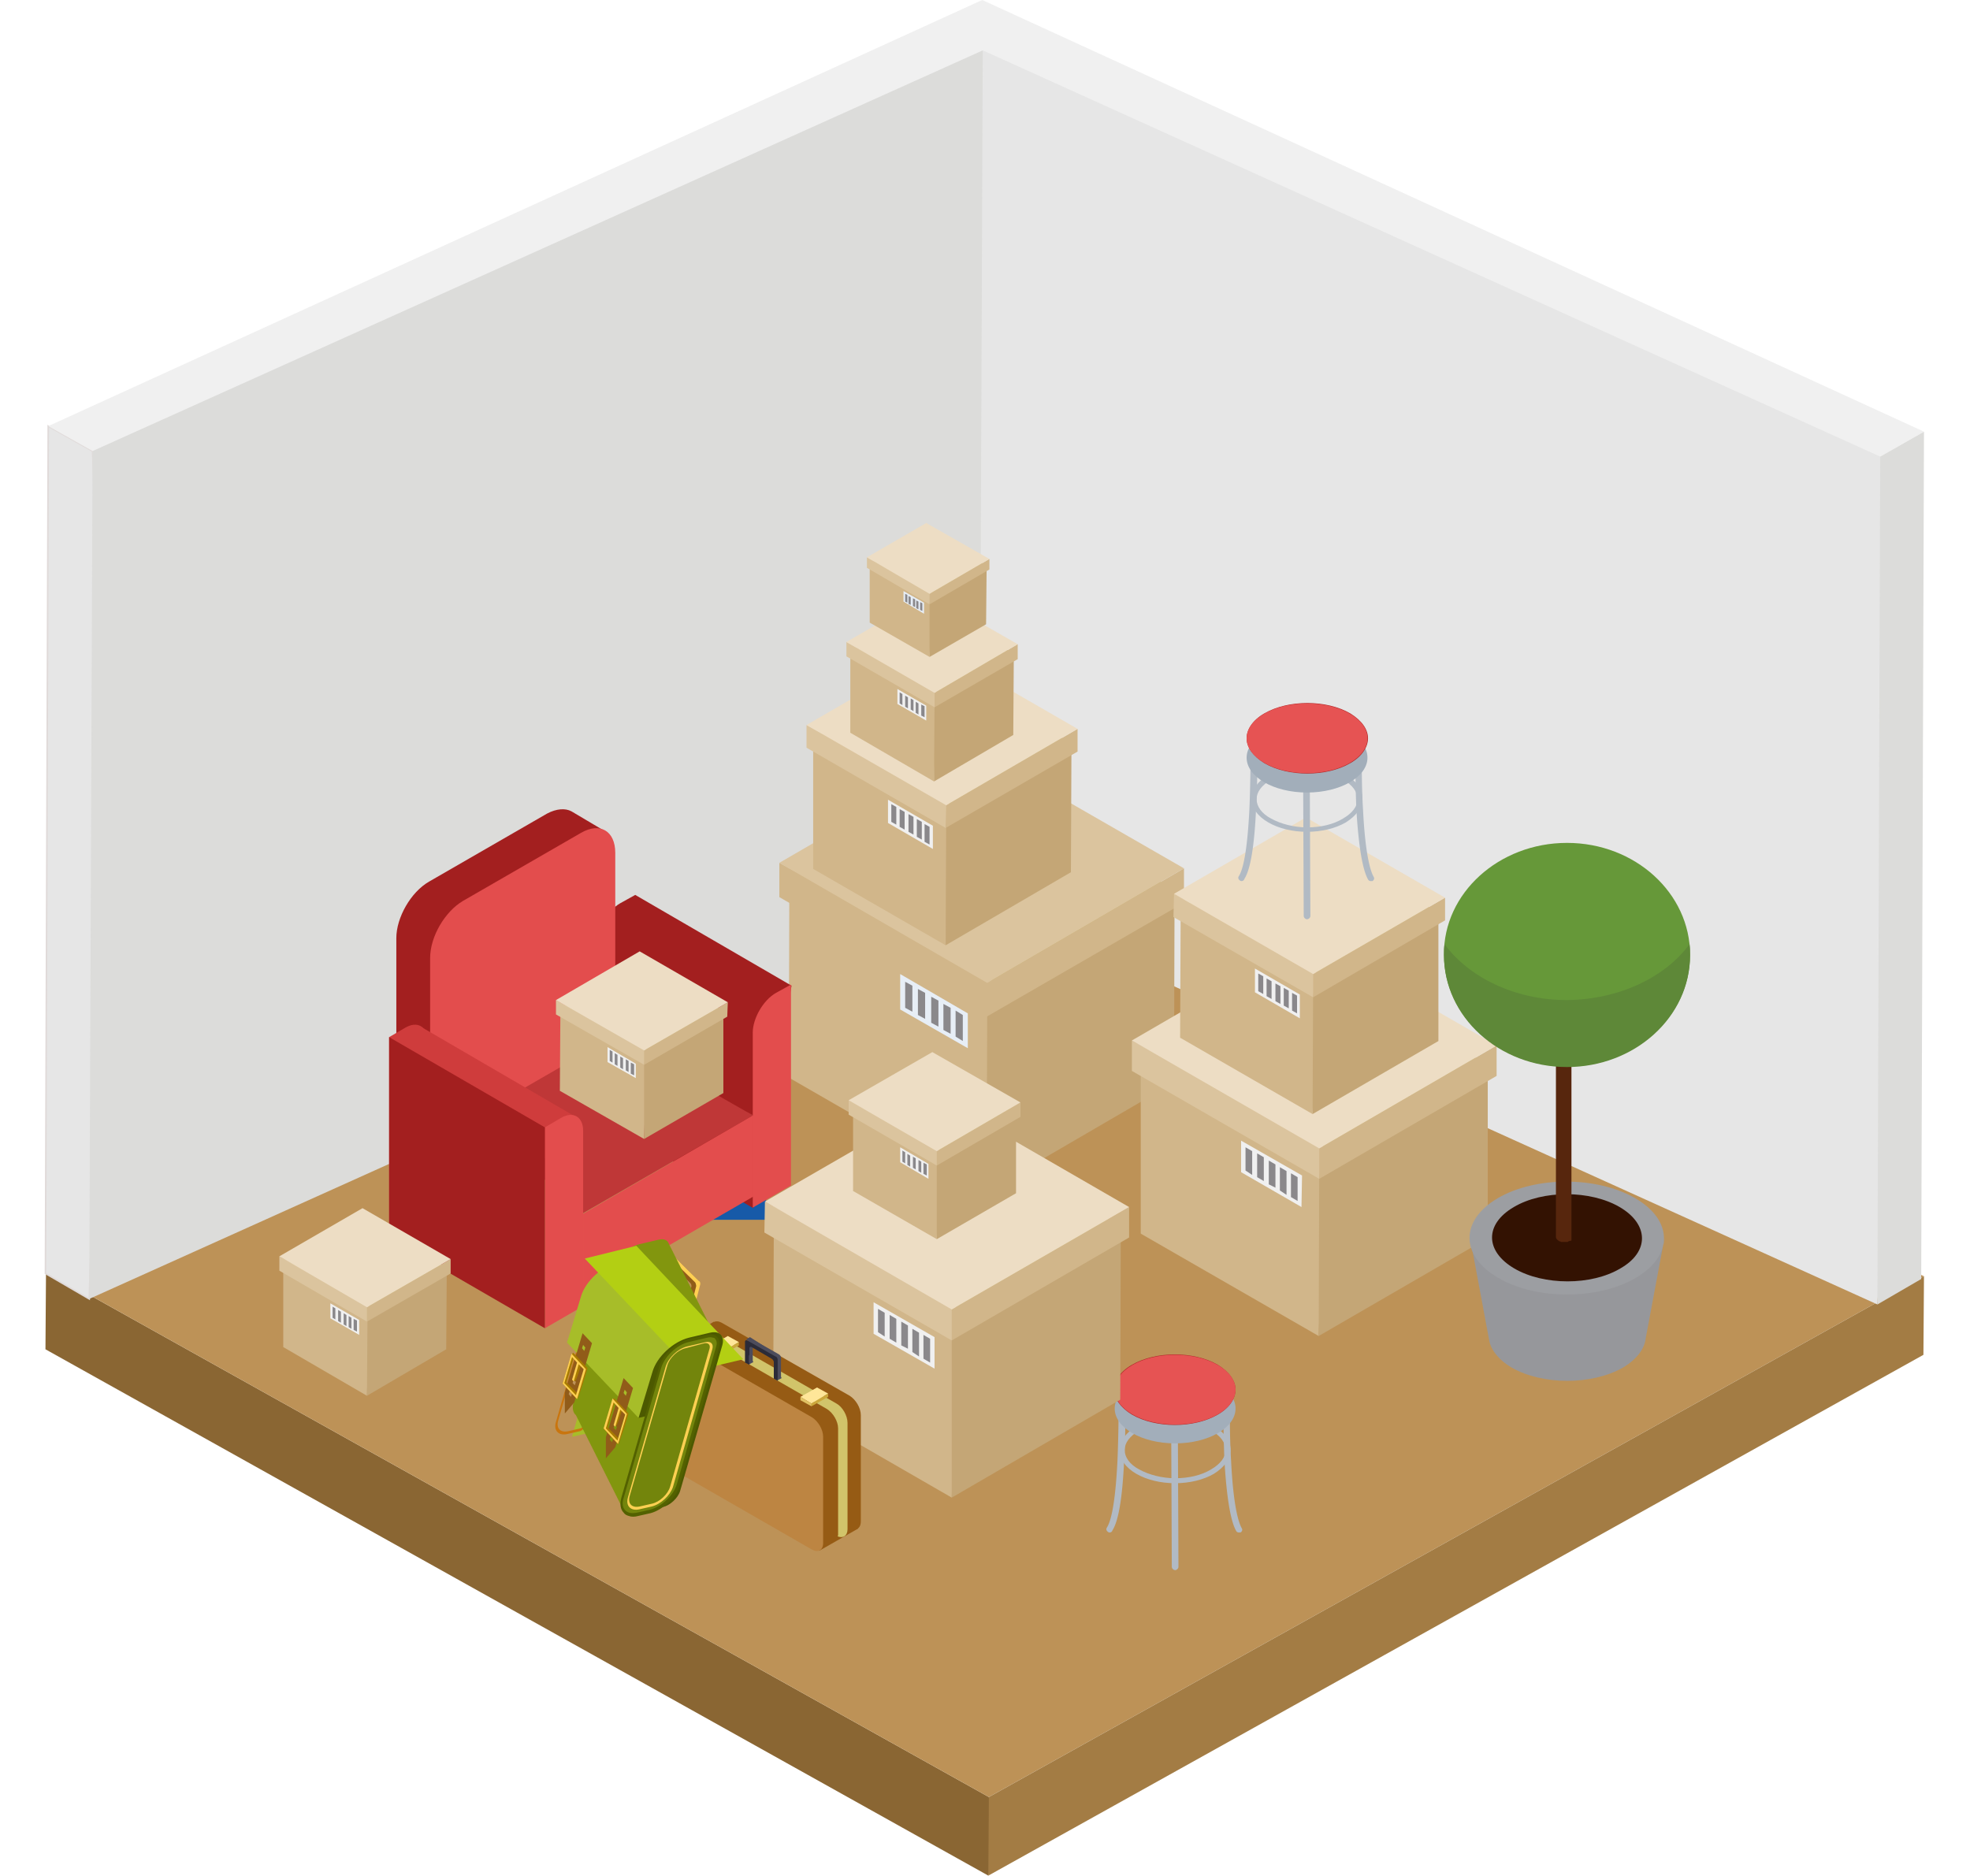 <?xml version="1.0" encoding="utf-8"?><svg width="272" height="259" fill="none" xmlns="http://www.w3.org/2000/svg" viewBox="0 0 272 259"><path fill-rule="evenodd" clip-rule="evenodd" d="M6.353 175.469l-.076 10.852L136.459 259l.689-2.369-.612-8.483L6.353 175.469z" fill="#8A6633"/><path fill-rule="evenodd" clip-rule="evenodd" d="M135.463 116.546L6.353 175.469l130.181 72.679 129.111-71.915-130.182-59.687z" fill="#BD9257"/><path fill-rule="evenodd" clip-rule="evenodd" d="M265.646 176.233l-.077 10.852L136.459 259l.076-10.852 129.111-71.915z" fill="#A37C44"/><path fill-rule="evenodd" clip-rule="evenodd" d="M12.782 62.285l1.76 48.376-2.22 68.705-6.045-3.515.383-117.005 6.122 3.439z" fill="#E6E6E6" stroke="#E0DAD9" stroke-width=".216" stroke-miterlimit="22.926"/><path fill-rule="evenodd" clip-rule="evenodd" d="M135.692 6.036l3.827 61.138-4.286 56.86-122.912 55.33.46-117.998 122.911-55.33z" fill="#DCDCDA"/><path fill-rule="evenodd" clip-rule="evenodd" d="M259.6 62.132l3.061 44.402-3.444 73.596-123.983-56.095.46-117.998L259.6 62.132z" fill="#E6E6E6"/><path fill-rule="evenodd" clip-rule="evenodd" d="M265.646 59.61l-6.046 3.44L135.694 6.955 12.782 62.285l-6.123-3.439L135.617 0l130.029 59.61z" fill="#F0F0F0"/><path fill-rule="evenodd" clip-rule="evenodd" d="M265.646 59.61l-.383 117.005-6.046 3.515.383-117.08 6.046-3.44z" fill="#DCDCDA"/><path fill-rule="evenodd" clip-rule="evenodd" d="M136.306 137.945l.612 3.668-.689 22.927-27.322-15.743.077-26.672 27.322 15.82z" fill="#D1B68A"/><path fill-rule="evenodd" clip-rule="evenodd" d="M136.306 137.944l25.868-15.055-.077 26.595-25.868 15.056.077-26.596z" fill="#C4A676"/><path fill-rule="evenodd" clip-rule="evenodd" d="M108.983 122.124l25.868-14.979 27.323 15.743-25.868 15.055-27.323-15.819z" fill="#C1A963"/><path fill-rule="evenodd" clip-rule="evenodd" d="M136.918 135.27l-.689 5.12-28.623-16.507v-4.739l29.312 16.126z" fill="#D1B68A"/><path fill-rule="evenodd" clip-rule="evenodd" d="M124.29 134.506v4.891l9.337 5.349v-4.814l-9.337-5.426z" fill="#E7EEF6"/><path fill-rule="evenodd" clip-rule="evenodd" d="M131.941 139.548l.995.611v3.591l-.995-.611v-3.591zm-6.962-.382v-3.591l.995.535v3.591l-.995-.535zm1.76.993v-3.591l.994.535v3.591l-.994-.535zm1.836 1.07v-3.591l.995.535v3.591l-.995-.535zm1.683.993v-3.591l.995.535v3.591l-.995-.535z" fill="#8A888B"/><path fill-rule="evenodd" clip-rule="evenodd" d="M136.306 135.728l27.169-15.819v4.738l-27.246 15.743.077-4.662z" fill="#D1B68A"/><path fill-rule="evenodd" clip-rule="evenodd" d="M107.606 119.144l27.169-15.743 28.7 16.508-27.169 15.819-28.7-16.584z" fill="#DBC49E"/><path fill-rule="evenodd" clip-rule="evenodd" d="M130.642 112.648l.383 2.522-.459 15.361-18.292-10.546v-17.883l18.368 10.546z" fill="#D1B68A"/><path fill-rule="evenodd" clip-rule="evenodd" d="M130.642 112.648l17.297-10.011-.077 17.806-17.296 10.088.076-17.883z" fill="#C4A676"/><path fill-rule="evenodd" clip-rule="evenodd" d="M112.274 102.101l17.373-10.011 18.291 10.546-17.296 10.012-18.368-10.547z" fill="#C1A963"/><path fill-rule="evenodd" clip-rule="evenodd" d="M131.025 110.891l-.459 3.439-19.21-11.082v-3.133l19.669 10.776z" fill="#DBC49E"/><path fill-rule="evenodd" clip-rule="evenodd" d="M122.606 110.432v3.209l6.198 3.591v-3.209l-6.198-3.591z" fill="#F0F0F0"/><path fill-rule="evenodd" clip-rule="evenodd" d="M127.656 113.794l.689.382v2.445l-.689-.382v-2.445zm-4.591-.305v-2.445l.689.382v2.445l-.689-.382zm1.148.687v-2.445l.689.382v2.445l-.689-.382zm1.224.688v-2.445l.689.382v2.445l-.689-.382zm1.148.687v-2.444l.689.382v2.444l-.689-.382z" fill="#8A888B"/><path fill-rule="evenodd" clip-rule="evenodd" d="M130.642 111.196l18.138-10.546v3.133l-18.214 10.547.076-3.134z" fill="#D1B68A"/><path fill-rule="evenodd" clip-rule="evenodd" d="M111.356 100.115l18.215-10.546 19.209 11.081-18.138 10.546-19.286-11.081z" fill="#EDDDC4"/><path fill-rule="evenodd" clip-rule="evenodd" d="M129.035 96.597l.23 1.605-.306 9.706-11.557-6.726V89.948l11.633 6.649z" fill="#D1B68A"/><path fill-rule="evenodd" clip-rule="evenodd" d="M129.035 96.6l10.944-6.344-.076 11.235-10.944 6.419.076-11.31z" fill="#C4A676"/><path fill-rule="evenodd" clip-rule="evenodd" d="M117.402 89.95l11.021-6.343 11.556 6.649-10.944 6.343-11.633-6.649z" fill="#C1A963"/><path fill-rule="evenodd" clip-rule="evenodd" d="M129.265 95.451l-.23 2.217-12.168-7.031V88.65l12.398 6.801z" fill="#DBC49E"/><path fill-rule="evenodd" clip-rule="evenodd" d="M123.908 95.148v2.063l3.978 2.292V97.44l-3.978-2.292z" fill="#F0F0F0"/><path fill-rule="evenodd" clip-rule="evenodd" d="M127.198 97.287l.459.229v1.528l-.459-.23v-1.527zm-2.984-.153v-1.528l.382.229v1.528l-.382-.23zm.765.458v-1.528l.383.23v1.527l-.383-.229zm.765.382v-1.528l.383.23v1.527l-.383-.229zm.689.459v-1.529l.382.23v1.528l-.382-.23z" fill="#8A888B"/><path fill-rule="evenodd" clip-rule="evenodd" d="M129.035 95.683l11.48-6.726v2.064l-11.48 6.649v-1.987z" fill="#D1B68A"/><path fill-rule="evenodd" clip-rule="evenodd" d="M116.867 88.651l11.48-6.648 12.168 6.954-11.48 6.725-12.168-7.03z" fill="#EDDDC4"/><path fill-rule="evenodd" clip-rule="evenodd" d="M182.149 160.566l.612 3.287-.689 20.634-24.567-14.138v-23.997l24.644 14.214z" fill="#D1B68A"/><path fill-rule="evenodd" clip-rule="evenodd" d="M182.149 160.566l23.266-13.527v23.921l-23.342 13.527.076-23.921z" fill="#C4A676"/><path fill-rule="evenodd" clip-rule="evenodd" d="M157.505 146.351l23.343-13.527 24.567 14.215-23.266 13.526-24.644-14.214z" fill="#C1A963"/><path fill-rule="evenodd" clip-rule="evenodd" d="M182.685 158.121l-.536 4.662-25.868-14.903v-4.203l26.404 14.444z" fill="#DBC49E"/><path fill-rule="evenodd" clip-rule="evenodd" d="M171.358 157.509v4.355l8.339 4.813.077-4.355-8.416-4.813z" fill="#F0F0F0"/><path fill-rule="evenodd" clip-rule="evenodd" d="M178.244 162.017l.918.535v3.285l-.918-.535v-3.285zm-6.274-.382v-3.209l.919.535v3.285l-.919-.611zm1.607.917v-3.285l.918.534v3.286l-.918-.535zm1.607.993v-3.285l.918.535v3.208l-.918-.458zm1.53.84v-3.208l.918.534v3.286l-.918-.612z" fill="#8A888B"/><path fill-rule="evenodd" clip-rule="evenodd" d="M182.149 158.579l24.491-14.215v4.204l-24.491 14.214v-4.203z" fill="#D1B68A"/><path fill-rule="evenodd" clip-rule="evenodd" d="M156.281 143.676l24.491-14.214 25.868 14.902-24.491 14.215-25.868-14.903z" fill="#EDDDC4"/><path fill-rule="evenodd" clip-rule="evenodd" d="M181.307 136.034l.383 2.446-.459 15.361-18.292-10.547.077-17.806 18.291 10.546z" fill="#D1B68A"/><path fill-rule="evenodd" clip-rule="evenodd" d="M181.307 136.034l17.296-10.088v17.807l-17.373 10.088.077-17.807z" fill="#C4A676"/><path fill-rule="evenodd" clip-rule="evenodd" d="M163.016 125.487l17.296-10.088 18.292 10.547-17.297 10.088-18.291-10.547z" fill="#C1A963"/><path fill-rule="evenodd" clip-rule="evenodd" d="M181.69 134.2l-.383 3.516-19.286-11.082.076-3.21L181.69 134.2z" fill="#DBC49E"/><path fill-rule="evenodd" clip-rule="evenodd" d="M173.271 133.741v3.285l6.198 3.591v-3.285l-6.198-3.591z" fill="#F0F0F0"/><path fill-rule="evenodd" clip-rule="evenodd" d="M178.398 137.103l.688.382v2.445l-.688-.382v-2.445zm-4.668-.229v-2.445l.689.382v2.445l-.689-.382zm1.148.688v-2.445l.689.382v2.445l-.689-.382zm1.224.687v-2.444l.689.382v2.444l-.689-.382zm1.148.612v-2.445l.689.382v2.445l-.689-.382z" fill="#8A888B"/><path fill-rule="evenodd" clip-rule="evenodd" d="M181.307 134.505l18.215-10.546v3.133l-18.215 10.623v-3.21z" fill="#D1B68A"/><path fill-rule="evenodd" clip-rule="evenodd" d="M162.096 123.424l18.215-10.546 19.209 11.081-18.214 10.547-19.21-11.082z" fill="#EDDDC4"/><path fill-rule="evenodd" clip-rule="evenodd" d="M202.966 170.884l2.679 14.367c.306 1.299 1.377 2.599 3.061 3.592 4.286 2.446 11.097 2.446 15.383 0 1.914-1.146 2.985-2.598 3.138-4.05l2.602-13.909c-.382 8.865-26.939 3.897-26.863 0z" fill="#96979B"/><path fill-rule="evenodd" clip-rule="evenodd" d="M225.773 165.458c-5.281-3.057-13.776-3.057-18.98 0-5.204 3.056-5.204 7.948.076 11.005 2.602 1.528 6.046 2.292 9.49 2.292s6.888-.764 9.49-2.292c5.205-3.057 5.205-7.949-.076-11.005z" fill="#9C9EA2"/><path fill-rule="evenodd" clip-rule="evenodd" d="M223.63 166.681c-4.056-2.37-10.638-2.37-14.618 0-4.056 2.369-3.979 6.113.077 8.483 4.056 2.369 10.638 2.369 14.618 0 4.056-2.293 3.979-6.114-.077-8.483z" fill="#331202"/><path fill-rule="evenodd" clip-rule="evenodd" d="M217.737 133.741v.383l-.076.076h-.077-.076-.077-.077c-.076 0-.076.076-.153.076h-.076s-.077 0-.077.077h-.153-.153H216.513 215.747h-.153-.076c-.077 0-.077 0-.153-.077h-.077s-.076 0-.076-.076c-.307-.153-.383-.382-.383-.535v37.142c0 .229.153.382.383.535 0 0 .076 0 .076.076h.077c.076 0 .076 0 .153.077H216.436s.077 0 .077-.077h.076c.077 0 .077-.076.153-.076h.153l.077-.077v-.076-.076-.077-37.295c.765-.076.765-.076.765 0z" fill="#57260D"/><path fill-rule="evenodd" clip-rule="evenodd" d="M217.277 133.13c-.536-.306-1.377-.306-1.913 0-.535.306-.535.84 0 1.146.536.306 1.377.306 1.913 0 .612-.382.536-.84 0-1.146z" fill="#9C9EA2"/><path fill-rule="evenodd" clip-rule="evenodd" d="M216.36 116.393c9.413 0 16.99 6.955 16.99 15.438 0 8.559-7.653 15.437-16.99 15.437-9.414 0-16.991-6.954-16.991-15.437-.076-8.483 7.577-15.438 16.991-15.438z" fill="#669839"/><path fill-rule="evenodd" clip-rule="evenodd" d="M233.274 130.379c.076.535.076.993.076 1.528 0 8.559-7.653 15.438-16.99 15.438-9.414 0-16.99-6.955-16.99-15.438 0-.535 0-.993.076-1.528 3.368 4.585 9.72 7.718 16.914 7.718 7.194-.076 13.546-3.133 16.914-7.718z" fill="#5E8838"/><path d="M180.465 114.862c-1.99 0-3.903-.458-5.357-1.299-1.455-.841-2.296-1.987-2.296-3.286 0-1.223.841-2.369 2.296-3.286 1.454-.841 3.29-1.3 5.357-1.3 2.066 0 3.903.459 5.357 1.3 1.454.84 2.296 1.987 2.296 3.286 0 1.223-.842 2.369-2.296 3.286-1.454.841-3.367 1.299-5.357 1.299zm0-8.406c-1.837 0-3.597.382-4.975 1.222-1.301.765-1.99 1.682-1.99 2.675 0 .994.689 1.987 1.99 2.675 1.378.764 3.215 1.223 4.975 1.223 1.837 0 3.597-.382 4.974-1.223 1.301-.764 1.99-1.681 1.99-2.675 0-.993-.689-1.987-1.99-2.675-1.301-.84-3.137-1.222-4.974-1.222z" fill="#B1BAC4"/><path d="M180.466 126.939c-.23 0-.46-.229-.46-.458l-.076-17.73c0-.23.23-.459.459-.459.23 0 .459.229.459.459l.077 17.73c0 .229-.23.458-.459.458zM171.435 121.665c-.077 0-.153 0-.23-.077-.229-.153-.306-.382-.153-.611.536-.841 1.148-3.133 1.454-9.247.153-3.669.153-7.031.153-7.108 0-.229.153-.458.459-.458.23 0 .46.229.46.458 0 0 .076 3.439-.153 7.108-.23 5.044-.766 8.33-1.608 9.629-.076.229-.229.306-.382.306zM189.266 121.667a.419.419 0 01-.382-.229c-.766-1.376-1.301-4.586-1.607-9.63-.153-3.744-.153-7.107-.153-7.107 0-.229.229-.459.459-.459.229 0 .459.23.459.459 0 0-.077 3.363.153 7.107.306 6.114.995 8.407 1.454 9.248.153.229.077.458-.153.611h-.23z" fill="#B1BAC4"/><path d="M180.465 109.438c4.607 0 8.342-2.156 8.342-4.815 0-2.659-3.735-4.814-8.342-4.814-4.607 0-8.342 2.155-8.342 4.814 0 2.659 3.735 4.815 8.342 4.815z" fill="#A2AEBA"/><path d="M188.883 101.949c0-1.222-.841-2.445-2.449-3.439-3.29-1.91-8.571-1.91-11.862 0-1.607.917-2.449 2.217-2.449 3.439 0 1.223.842 2.446 2.449 3.439 3.291 1.911 8.572 1.911 11.862 0 1.608-.917 2.449-2.216 2.449-3.439 0 .077 0 .077 0 0 0 .077 0 .077 0 0 0 .077 0 .077 0 0 0 .077 0 .077 0 0z" fill="#B02727"/><path d="M180.465 106.764c4.607 0 8.342-2.155 8.342-4.815 0-2.659-3.735-4.814-8.342-4.814-4.607 0-8.342 2.155-8.342 4.814 0 2.66 3.735 4.815 8.342 4.815z" fill="#E65353"/><path d="M162.25 204.813c-1.99 0-3.903-.458-5.357-1.299-1.454-.84-2.296-1.987-2.296-3.286 0-1.223.842-2.369 2.296-3.286 1.454-.841 3.291-1.299 5.357-1.299 1.99 0 3.903.458 5.357 1.299 1.454.84 2.296 1.987 2.296 3.286 0 1.223-.842 2.369-2.296 3.286-1.454.841-3.367 1.299-5.357 1.299zm0-8.483c-1.837 0-3.597.383-4.975 1.223-1.301.764-1.99 1.681-1.99 2.675 0 .994.689 1.987 1.99 2.675 1.378.764 3.215 1.223 4.975 1.223 1.837 0 3.597-.383 4.975-1.223 1.301-.764 1.989-1.681 1.989-2.675 0-.994-.688-1.987-1.989-2.675-1.378-.764-3.138-1.223-4.975-1.223z" fill="#B1BAC4"/><path d="M162.251 216.814a.493.493 0 01-.459-.459l-.077-17.73c0-.229.23-.458.46-.458.229 0 .459.229.459.458l.076 17.73c0 .23-.229.459-.459.459zM153.22 211.615c-.077 0-.153 0-.23-.076-.229-.153-.306-.382-.153-.612.536-.84 1.148-3.133 1.454-9.247.153-3.668.153-7.031.153-7.107 0-.229.154-.459.46-.459.229 0 .459.23.459.459 0 0 .076 3.439-.153 7.107-.23 5.044-.766 8.33-1.607 9.63-.077.229-.23.305-.383.305zM171.052 211.618a.422.422 0 01-.383-.23c-.765-1.375-1.301-4.585-1.607-9.629-.153-3.745-.153-7.107-.153-7.107 0-.23.23-.459.459-.459.23 0 .459.229.459.459 0 0-.076 3.362.153 7.107.307 6.114.995 8.407 1.455 9.247.153.229.076.459-.154.612h-.229z" fill="#B1BAC4"/><path d="M162.251 199.312c4.607 0 8.342-2.155 8.342-4.814 0-2.66-3.735-4.815-8.342-4.815-4.607 0-8.342 2.155-8.342 4.815 0 2.659 3.735 4.814 8.342 4.814z" fill="#A2AEBA"/><path d="M170.592 191.9c0-1.223-.842-2.445-2.449-3.439-3.291-1.911-8.571-1.911-11.862 0-1.608.917-2.449 2.216-2.449 3.439 0 1.223.841 2.446 2.449 3.439 3.291 1.911 8.571 1.911 11.862 0 1.607-.917 2.449-2.216 2.449-3.439 0 .077 0 .077 0 0 0 .077 0 0 0 0z" fill="#B02727"/><path d="M162.251 196.715c4.607 0 8.342-2.156 8.342-4.815 0-2.659-3.735-4.815-8.342-4.815-4.607 0-8.342 2.156-8.342 4.815 0 2.659 3.735 4.815 8.342 4.815z" fill="#E65353"/><path fill-rule="evenodd" clip-rule="evenodd" d="M128.346 82.69l.23 1.069-.23 6.954-8.265-4.738v-8.1l8.265 4.814z" fill="#D1B68A"/><path fill-rule="evenodd" clip-rule="evenodd" d="M128.344 82.69l7.883-4.586-.077 8.1-7.806 4.51v-8.025z" fill="#C4A676"/><path fill-rule="evenodd" clip-rule="evenodd" d="M120.081 77.875l7.806-4.509 8.342 4.739-7.883 4.585-8.265-4.815z" fill="#C1A963"/><path fill-rule="evenodd" clip-rule="evenodd" d="M128.573 81.847l-.229 1.605-8.646-5.043v-1.451l8.875 4.89z" fill="#DBC49E"/><path fill-rule="evenodd" clip-rule="evenodd" d="M124.748 81.618v1.451l2.831 1.681v-1.528l-2.831-1.604z" fill="#E7EEF6"/><path fill-rule="evenodd" clip-rule="evenodd" d="M127.044 83.146l.306.153v1.07l-.306-.153v-1.07zm-2.066-.076V82l.306.153v1.07l-.306-.153zm.459.305v-1.07l.306.153v1.07l-.306-.153zm.612.306v-1.07l.306.153v1.07l-.306-.153zm.459.305v-1.07l.306.154v1.07l-.306-.154z" fill="#8A888B"/><path fill-rule="evenodd" clip-rule="evenodd" d="M128.344 82l8.263-4.813v1.451l-8.263 4.814V82z" fill="#D1B68A"/><path fill-rule="evenodd" clip-rule="evenodd" d="M119.698 76.96l8.189-4.74 8.725 4.968-8.266 4.815-8.648-5.044z" fill="#EDDDC4"/><path d="M105.846 168.438H93.601l12.015-9.4.23 9.4z" fill="#175AA8"/><path d="M80.36 118.533l1.684-.764 1.76-2.828-4.898-2.904c-.841-.458-2.066-.382-3.367.306l-16.301 9.4c-2.526 1.452-4.516 4.968-4.516 7.795v25.449l25.562-14.749.077-21.705z" fill="#A31F1F"/><path d="M87.708 123.577l-2.066 1.147c-1.76.993-3.215 3.515-3.215 5.502v11.311L59.008 155.14v11.235l23.496-13.527v1.528l21.506 12.457 5.28-30.722-21.582-12.534z" fill="#A31F1F"/><path d="M103.933 166.756l5.281-3.057v-27.741l-2.067 1.146c-1.76.993-3.214 3.515-3.214 5.502v24.15z" fill="#E34D4D"/><path d="M104.009 153.994c-.382 0-21.505-12.457-21.505-12.457L63.37 152.542l17.143 14.979 23.495-13.527z" fill="#BF3737"/><path d="M63.905 124.417l16.301-9.4c2.602-1.528 4.745-.305 4.745 2.752v25.219l-25.562 14.75v-25.449c0-2.981 2.066-6.42 4.516-7.872zM80.514 178.831l23.495-13.603v-11.234l-23.495 13.603v11.234z" fill="#E34D4D"/><path d="M53.727 170.96l5.281-3.057v-24.227c0-1.91-1.378-2.751-3.061-1.757l-2.22 1.299v27.742z" fill="#CF3C3C"/><path d="M79.749 154.376l-21.66-12.61-3.596 5.12 13.852 12.992 7.5.077 3.904-5.579z" fill="#CF3C3C"/><path d="M75.233 183.417l5.28-3.057v-24.226c0-1.911-1.377-2.752-3.06-1.758l-2.22 1.299v27.742z" fill="#E34D4D"/><path d="M75.233 155.675l-21.506-12.457v27.741l21.506 12.457v-27.741z" fill="#A31F1F"/><path fill-rule="evenodd" clip-rule="evenodd" d="M88.932 146.043l.306 1.529-.306 9.705-11.633-6.649.077-11.31 11.556 6.725z" fill="#D1B68A"/><path fill-rule="evenodd" clip-rule="evenodd" d="M88.932 146.046l10.944-6.42v11.311l-10.944 6.343v-11.234z" fill="#C4A676"/><path fill-rule="evenodd" clip-rule="evenodd" d="M77.376 139.32l10.944-6.344 11.556 6.649-10.944 6.42-11.556-6.725z" fill="#C1A963"/><path fill-rule="evenodd" clip-rule="evenodd" d="M89.238 144.897l-.306 2.14-12.169-6.955v-1.987l12.475 6.802z" fill="#DBC49E"/><path fill-rule="evenodd" clip-rule="evenodd" d="M83.88 144.593v2.063l3.903 2.216v-1.987l-3.902-2.292z" fill="#F0F0F0"/><path fill-rule="evenodd" clip-rule="evenodd" d="M87.094 146.733l.46.229v1.528l-.46-.229v-1.528zm-2.907-.229v-1.528l.383.229v1.528l-.383-.229zm.689.458v-1.528l.382.229v1.528l-.382-.229zm.765.459v-1.528l.382.229v1.528l-.382-.229zm.765.382v-1.528l.382.229v1.528l-.382-.229z" fill="#8A888B"/><path fill-rule="evenodd" clip-rule="evenodd" d="M88.932 145.052l11.557-6.649-.077 1.987-11.48 6.649v-1.987z" fill="#D1B68A"/><path fill-rule="evenodd" clip-rule="evenodd" d="M76.763 138.097l11.557-6.725 12.169 7.031-11.557 6.649-12.169-6.955z" fill="#EDDDC4"/><path fill-rule="evenodd" clip-rule="evenodd" d="M50.742 181.427l.23 1.605-.306 9.706-11.557-6.725v-11.235l11.633 6.649z" fill="#D1B68A"/><path fill-rule="evenodd" clip-rule="evenodd" d="M50.743 181.429l10.944-6.343-.077 11.235-10.944 6.419.077-11.311z" fill="#C4A676"/><path fill-rule="evenodd" clip-rule="evenodd" d="M39.11 174.78l10.944-6.343 11.633 6.649-10.945 6.343-11.633-6.649z" fill="#C1A963"/><path fill-rule="evenodd" clip-rule="evenodd" d="M50.972 180.281l-.306 2.216-12.092-7.03v-1.988l12.398 6.802z" fill="#DBC49E"/><path fill-rule="evenodd" clip-rule="evenodd" d="M45.614 179.978v2.063l3.979 2.292v-2.063l-3.979-2.292z" fill="#F0F0F0"/><path fill-rule="evenodd" clip-rule="evenodd" d="M48.828 182.117l.46.229v1.528l-.46-.229v-1.528zm-2.907-.153v-1.528l.383.23v1.528l-.383-.23zm.765.459v-1.528l.383.229v1.528l-.383-.229zm.765.458v-1.528l.383.229v1.528l-.383-.229zm.689.382v-1.528l.383.229v1.528l-.383-.229z" fill="#8A888B"/><path fill-rule="evenodd" clip-rule="evenodd" d="M50.666 180.513l11.556-6.649v1.987L50.666 182.5v-1.987z" fill="#D1B68A"/><path fill-rule="evenodd" clip-rule="evenodd" d="M38.574 173.482l11.48-6.649 12.168 7.031-11.556 6.649-12.092-7.031z" fill="#EDDDC4"/><path fill-rule="evenodd" clip-rule="evenodd" d="M131.408 182.882l.612 3.286-.612 20.634-24.643-14.214.076-23.921 24.567 14.215z" fill="#D1B68A"/><path fill-rule="evenodd" clip-rule="evenodd" d="M131.408 182.882l23.342-13.527-.076 23.921-23.266 13.527v-23.921z" fill="#C4A676"/><path fill-rule="evenodd" clip-rule="evenodd" d="M106.84 168.666l23.266-13.527 24.644 14.215-23.343 13.527-24.567-14.215z" fill="#C1A963"/><path fill-rule="evenodd" clip-rule="evenodd" d="M132.02 180.437l-.612 4.661-25.868-14.902.076-4.28 26.404 14.521z" fill="#DBC49E"/><path fill-rule="evenodd" clip-rule="evenodd" d="M120.617 179.825v4.355l8.416 4.813v-4.355l-8.416-4.813z" fill="#F0F0F0"/><path fill-rule="evenodd" clip-rule="evenodd" d="M127.503 184.333l.918.534v3.286l-.918-.535v-3.285zm-6.274-.382v-3.209l.918.535v3.285l-.918-.611zm1.607.916v-3.285l.918.535v3.285l-.918-.535zm1.606.917v-3.285l.919.535v3.209l-.919-.459zm1.531.917v-3.209l.918.535v3.285l-.918-.611z" fill="#8A888B"/><path fill-rule="evenodd" clip-rule="evenodd" d="M131.408 180.819l24.49-14.139v4.203l-24.49 14.215v-4.279z" fill="#D1B68A"/><path fill-rule="evenodd" clip-rule="evenodd" d="M105.615 165.916l24.49-14.138 25.792 14.902-24.49 14.139-25.792-14.903z" fill="#EDDDC4"/><path fill-rule="evenodd" clip-rule="evenodd" d="M129.341 159.876l.306 1.605-.306 9.629-11.556-6.648v-11.235l11.556 6.649z" fill="#D1B68A"/><path fill-rule="evenodd" clip-rule="evenodd" d="M129.341 159.879l10.944-6.343v11.234l-10.944 6.343v-11.234z" fill="#C4A676"/><path fill-rule="evenodd" clip-rule="evenodd" d="M117.785 153.229l10.944-6.343 11.557 6.649-10.945 6.343-11.556-6.649z" fill="#C1A963"/><path fill-rule="evenodd" clip-rule="evenodd" d="M129.647 158.731l-.306 2.216-12.168-7.031v-1.987l12.474 6.802z" fill="#DBC49E"/><path fill-rule="evenodd" clip-rule="evenodd" d="M124.29 158.427v2.062l3.902 2.292v-2.062l-3.902-2.292z" fill="#F0F0F0"/><path fill-rule="evenodd" clip-rule="evenodd" d="M127.504 160.566l.459.229v1.528l-.459-.229v-1.528zm-2.908-.153v-1.528l.383.229v1.528l-.383-.229zm.689.458v-1.528l.383.229v1.528l-.383-.229zm.765.382v-1.528l.383.229v1.528l-.383-.229zm.765.459v-1.528l.383.229v1.528l-.383-.229z" fill="#8A888B"/><path fill-rule="evenodd" clip-rule="evenodd" d="M129.341 158.962l11.557-6.726v1.987l-11.557 6.726v-1.987z" fill="#D1B68A"/><path fill-rule="evenodd" clip-rule="evenodd" d="M117.173 151.931l11.556-6.649 12.169 6.954-11.557 6.726-12.168-7.031z" fill="#EDDDC4"/><path d="M118.474 211.082l-5.357 3.057-19.746-28.582 5.204-3.057 19.899 28.582z" fill="#965B14"/><path d="M99.645 200.841l17.679 10.165c.842.458 1.531.076 1.531-.917v-14.674c0-.993-.689-2.14-1.531-2.674l-17.679-10.088c-.842-.459-1.53-.077-1.53.917v14.673c0 .917.688 2.14 1.53 2.598z" fill="#965B14"/><path d="M115.718 211.922v-14.673c0-.993-.689-2.14-1.531-2.675L96.508 184.41c-.076 0-.612-.306-.689-.306.077-.764 1.225-.84 1.99-.458l17.679 10.164c.842.459 1.531 1.681 1.531 2.675v14.673c0 .917-.612 1.299-1.378.994.077-.077.077-.153.077-.23z" fill="#D1C46A"/><path d="M94.442 203.821l17.68 10.165c.841.458 1.53.076 1.53-.918v-14.673c0-.993-.689-2.14-1.53-2.675l-17.68-10.164c-.841-.459-1.53-.077-1.53.917v14.673c0 .994.689 2.217 1.53 2.675z" fill="#BD8542"/><path d="M112.045 193.81l2.295-1.376-1.53-.84-2.295 1.299 1.53.917z" fill="#FFE699"/><path d="M112.045 193.81v.382l-1.53-.84v-.459l1.53.917z" fill="#E0C163"/><path d="M114.34 192.435v.458l-2.295 1.299v-.382l2.295-1.375z" fill="#CCA83B"/><path d="M99.645 186.702l2.372-1.375-1.531-.841-2.371 1.376 1.53.84z" fill="#FFE699"/><path d="M99.645 186.701v.459l-1.53-.917v-.382l1.53.84z" fill="#E0C163"/><path d="M102.017 185.326v.459l-2.372 1.375v-.458l2.372-1.376z" fill="#CCA83B"/><path d="M107.912 190.294l-.536.306-.229-.917.382-.153.383.764z" fill="#4E4E5C"/><path d="M103.015 184.945l.535-.305 3.902 2.521-.229.611-4.208-2.827z" fill="#4C4C5C"/><path d="M107.835 187.466v2.903l-.536-.305v-2.292c0-.153-.153-.382-.306-.459l-2.754-1.604c-.153-.077-.306 0-.306.153v2.292l-.612-.306v-2.903c0-.153.153-.229.306-.153l3.902 2.216c.153.076.306.305.306.458z" fill="#4C4C5C"/><path d="M107.376 187.772v2.903l-.536-.305v-2.292c0-.153-.153-.382-.306-.459l-2.754-1.604c-.153-.076-.306 0-.306.153v2.292l-.612-.306v-2.903c0-.153.153-.229.306-.153l3.902 2.216c.153 0 .306.229.306.458z" fill="#2B2B38"/><path d="M103.473 188.384l.536-.306-.612-.993v.993l.076.306z" fill="#4C4C5C"/><path d="M91.917 173.176l.689-.153 3.825 3.973-.459.688-4.055-4.508z" fill="#FFD052"/><path d="M96.66 177.454l-.841 3.285-.536-.534.689-2.598a.593.593 0 00-.153-.611l-2.678-2.598c-.153-.153-.306-.076-.383.077l-.688 2.597-.612-.535.841-3.285c.077-.229.23-.229.383-.076l3.825 3.743c.153 0 .23.306.153.535z" fill="#FFD052"/><path d="M96.124 177.607l-.841 3.286-.536-.535.689-2.598a.593.593 0 00-.153-.611l-2.678-2.598c-.153-.152-.306-.076-.383.077l-.688 2.597-.612-.534.841-3.286c.077-.229.23-.229.383-.076l3.826 3.744c.076.076.153.382.153.534z" fill="#915C19"/><path d="M78.293 185.403l1.914-6.343c.612-2.14 2.908-4.203 5.05-4.738l2.91-.688c1.3-.306 2.066.458 1.683 1.758L85.335 190.6c-.307.993-2.603 6.955-3.598 7.184l-2.755.611 3.98-13.985-4.669.993z" fill="#A7BD29"/><path d="M80.054 197.631l-1.683.382c-1.225.306-1.99-.459-1.608-1.681l5.205-18.036c.382-1.223 1.683-2.446 2.908-2.752l2.602-.611c.689-.153 1.148.229.918.994l-4.209 14.062c-.306 1.146-2.832 7.336-4.133 7.642zm4.745-21.857c-1.071.229-2.22 1.299-2.525 2.369l-5.204 18.036c-.307 1.07.306 1.681 1.377 1.452l1.684-.382c1.071-.23 3.444-6.267 3.75-7.337l4.21-14.062c.152-.535-.154-.841-.69-.764l-2.602.688z" fill="#C9750E"/><path d="M99.11 186.092c.153-.611.077-1.07-.23-1.299 0-.077-.076-.077-.076-.153s-.076-.076-.076-.153c0-.076-.077-.076-.077-.153 0-.076-.076-.076-.076-.152 0-.077-.077-.077-.077-.153 0-.077-.077-.077-.077-.153 0-.077-.076-.077-.076-.153s-.076-.076-.076-.153c0-.076-.077-.076-.077-.153 0-.076-.077-.076-.077-.153 0-.076-.076-.076-.076-.152 0-.077-.077-.077-.077-.153 0-.077-.076-.077-.076-.153 0-.077-.077-.077-.077-.153s-.076-.076-.076-.153c0-.076-.077-.076-.077-.153 0-.076-.076-.076-.076-.153 0-.076-.077-.076-.077-.152 0-.077-.076-.077-.076-.153 0-.077-.077-.077-.077-.153s-.076-.076-.076-.153c0-.076-.077-.076-.077-.153 0-.076-.076-.076-.076-.153 0-.076-.077-.076-.077-.152 0-.077-.077-.077-.077-.153 0-.077-.076-.077-.076-.153 0-.077-.077-.077-.077-.153s-.076-.076-.076-.153c0-.076-.077-.076-.077-.153 0-.076-.076-.076-.076-.153 0-.076-.077-.076-.077-.152 0-.077-.076-.077-.076-.153 0-.077-.077-.077-.077-.153s-.076-.076-.076-.153c0-.076-.077-.076-.077-.153 0-.076-.076-.076-.076-.153 0-.076-.077-.076-.077-.152 0-.077-.077-.077-.077-.153 0-.077-.076-.077-.076-.153 0-.077-.077-.077-.077-.153s-.076-.076-.076-.153c0-.076-.077-.076-.077-.153 0-.076-.076-.076-.076-.153 0-.076-.077-.076-.077-.152 0-.077-.076-.077-.076-.153 0-.077-.077-.077-.077-.153 0-.077-.076-.077-.076-.153s-.077-.076-.077-.153c0-.076-.076-.076-.076-.153 0-.076-.077-.076-.077-.152 0-.077-.076-.077-.076-.153 0-.077-.077-.077-.077-.153 0-.077-.076-.077-.076-.153s-.077-.076-.077-.153c0-.076-.077-.076-.077-.153 0-.076-.076-.076-.076-.153 0-.076-.077-.076-.077-.152 0-.077-.076-.077-.076-.153 0-.077-.077-.077-.077-.153 0-.077-.076-.077-.076-.153s-.077-.076-.077-.153c0-.076-.076-.076-.076-.153 0-.076-.077-.076-.077-.152 0-.077-.076-.077-.076-.153 0-.077-.077-.077-.077-.153 0-.077-.076-.077-.076-.153s-.077-.076-.077-.153c0-.076-.076-.076-.076-.153 0-.076-.077-.076-.077-.153 0-.076-.077-.076-.077-.152 0-.077-.076-.077-.076-.153 0-.077-.077-.077-.077-.153 0-.077-.076-.077-.076-.153s-.077-.076-.077-.153c0-.076-.076-.076-.076-.153 0-.076-.077-.076-.077-.152 0-.077-.076-.077-.076-.153 0-.077-.077-.077-.077-.153 0-.077-.076-.077-.076-.153s-.077-.076-.077-.153c0-.076-.076-.076-.076-.153 0-.076-.077-.076-.077-.153 0-.076-.077-.076-.077-.152 0-.077-.076-.077-.076-.153 0-.077-.077-.077-.077-.153 0-.077-.076-.077-.076-.153s-.077-.076-.077-.153c-.23-.306-.688-.458-1.3-.306l-2.603.612c-1.684.382-3.367 2.063-3.903 3.668l-5.204 18.036c-.23.841-.153 1.529.306 1.911 0 .076.076.076.076.153 0 .076.077.076.077.152 0 .077.076.077.076.153 0 .077.077.077.077.153 0 .077.077.077.077.153s.076.076.076.153c0 .076.077.076.077.153 0 .076.076.076.076.153 0 .076.077.076.077.152 0 .077.076.077.076.153 0 .077.077.077.077.153 0 .077.076.077.076.153s.077.076.077.153c0 .076.076.076.076.153 0 .076.077.076.077.153 0 .076.077.076.077.152 0 .077.076.077.076.153 0 .077.076.077.076.153s.077.076.077.153c0 .076.077.076.077.153 0 .076.076.076.076.153 0 .076.077.076.077.152 0 .077.076.077.076.153 0 .077.077.077.077.153 0 .077.076.077.076.153s.077.076.077.153c0 .076.076.076.076.153 0 .076.077.076.077.153 0 .076.076.076.076.152 0 .077.077.077.077.153 0 .077.076.077.076.153s.077.076.077.153c0 .076.076.076.076.153 0 .076.077.076.077.153 0 .076.077.076.077.152 0 .077.076.077.076.153 0 .077.077.077.077.153 0 .077.076.077.076.153s.077.076.077.153c0 .076.076.076.076.153 0 .076.077.076.077.153 0 .076.076.076.076.152 0 .077.077.077.077.153 0 .077.076.077.076.153 0 .077.077.077.077.153s.076.076.076.153c0 .076.077.076.077.153 0 .076.077.076.077.152 0 .077.076.077.076.153 0 .077.077.077.077.153 0 .077.076.077.076.153s.077.076.077.153c0 .076.076.076.076.153 0 .076.077.076.077.153 0 .076.076.076.076.152 0 .077.077.077.077.153 0 .077.076.077.076.153 0 .077.077.077.077.153s.076.076.076.153c0 .076.077.076.077.153 0 .076.076.076.076.152 0 .077.077.077.077.153 0 .077.076.077.076.153 0 .077.077.077.077.153s.077.076.077.153c0 .076.076.076.076.153 0 .076.077.076.077.153 0 .076.076.076.076.152 0 .077.077.077.077.153 0 .077.076.077.076.153 0 .077.077.077.077.153s.076.076.076.153c0 .076.077.076.077.153 0 .076.076.076.076.152 0 .077.077.077.077.153 0 .077.076.077.076.153 0 .077.077.077.077.153s.076.076.076.153c0 .076.077.076.077.153 0 .076.077.076.077.153 0 .076.076.076.076.152 0 .077.077.077.077.153 0 .077.076.077.076.153 0 .077.077.077.077.153s.076.076.076.153c0 .076.077.076.077.153 0 .076.076.076.076.153.383.458 1.072.611 1.914.382l1.683-.382c1.684-.383 3.368-2.064 3.904-3.669l5.433-18.953z" fill="#82960E"/><path d="M78.293 185.403l9.873 10.394 1.378-2.369s.23-3.898 1.684-5.732 3.673-2.904 5.433-3.133c1.76-.23 2.755-.153 2.755-.153l-10.025-10.547s-5.205.23-6.888 2.14c-1.684 1.834-4.21 9.4-4.21 9.4z" fill="#A7BD29"/><path d="M95.513 189.378l-14.771-15.59 7.117-1.758 14.771 15.667-7.117 1.681z" fill="#B3CF13"/><path d="M88.166 195.798l1.914-6.343c.612-2.14 2.908-4.203 5.051-4.738l2.908-.688c1.301-.306 2.067.458 1.684 1.758l-5.817 20.099c-.306.993-1.377 1.987-2.372 2.216l-2.755.612 3.98-13.986-4.593 1.07z" fill="#4C5900"/><path d="M89.775 208.715l-1.684.382c-1.684.382-2.602-.612-2.143-2.216l5.204-18.036c.46-1.605 2.22-3.287 3.903-3.669l2.602-.611c1.148-.306 1.76.382 1.455 1.528l-5.434 19.03c-.536 1.605-2.296 3.21-3.903 3.592z" fill="#73850C"/><path d="M86.79 209.325c-.307-.076-.537-.229-.69-.459-.459-.458-.535-1.222-.306-2.063L91 188.767c.23-.841.765-1.681 1.53-2.369.766-.688 1.607-1.223 2.45-1.452l2.601-.611c.613-.153 1.148-.077 1.454.305.307.306.383.841.23 1.452l-5.434 19.03c-.23.84-.765 1.681-1.53 2.369-.766.688-1.608 1.223-2.45 1.452l-1.683.382c-.536.153-.995.153-1.378 0zm11.632-24.608c-.23-.077-.459-.077-.765 0l-2.602.611c-1.607.382-3.291 1.987-3.75 3.516L86.1 206.879c-.23.688-.153 1.3.23 1.682.383.382.918.458 1.684.305l1.684-.382.076.153-.076-.153c1.607-.382 3.29-1.987 3.75-3.515l5.433-19.03c.153-.458.077-.84-.153-1.069 0-.077-.153-.153-.306-.153z" fill="#536100"/><path d="M90.004 208.026l-1.684.382c-1.225.305-1.99-.459-1.607-1.682l5.204-18.036c.382-1.222 1.684-2.445 2.908-2.751l2.602-.611c.689-.153 1.148.229.919.993l-5.434 19.03c-.383 1.146-1.684 2.369-2.908 2.675zm4.668-21.858c-1.071.23-2.22 1.3-2.525 2.37l-5.205 18.036c-.306 1.069.306 1.681 1.378 1.452l1.684-.383c1.071-.229 2.219-1.299 2.525-2.369l5.434-19.029c.153-.535-.153-.841-.689-.764l-2.602.687z" fill="#FFD052"/><path d="M86.1 190.295l-2.449 8.177v2.904l1.301-1.528 2.45-8.177-1.302-1.376zm.153 1.605l.306.382-.153.458-.306-.382.153-.458zm-1.76 7.26l-.306-.382.153-.459.306.383-.153.458zm.536-1.681l-.306-.306.153-.458.306.305-.153.459z" fill="#915C19"/><path d="M86.788 195.185l-1.99-2.139c-.229.076-1.453 4.278-1.453 4.278l1.99 2.139c.229-.153 1.453-4.278 1.453-4.278zm-2.907 1.91l.994-3.362.612.611-.688 2.369.23.229c.229-.076.841-2.216.841-2.216l.536.535-.995 3.362-1.53-1.528z" fill="#A87B00"/><path d="M84.57 193.122l-1.225 4.125 1.99 2.14 1.224-4.126-1.99-2.139zm.688 5.806l-1.607-1.681 1.071-3.59.689.764-.689 2.368.23.229.689-2.368.688.687-1.071 3.591z" fill="#FFD052"/><path d="M80.437 184.105l-2.45 8.178v2.904l1.302-1.529 2.449-8.177-1.301-1.376zm.076 1.605l.306.382-.153.459-.306-.382.153-.459zm-1.683 7.184l-.306-.382.153-.459.306.382-.153.459zm.535-1.605l-.306-.306.153-.458.306.306-.153.458z" fill="#915C19"/><path d="M81.125 188.918l-1.99-2.139c-.229.076-1.453 4.278-1.453 4.278l1.99 2.14c.229-.077 1.453-4.279 1.453-4.279zm-2.907 1.987l.994-3.362.612.611-.688 2.369.23.229c.229-.077.84-2.216.84-2.216l.536.535-.994 3.362-1.53-1.528z" fill="#A87B00"/><path d="M78.906 186.932l-1.224 4.126 1.99 2.139 1.223-4.126-1.989-2.139zm.612 5.73l-1.607-1.681 1.072-3.59.688.764-.688 2.368.23.229.688-2.368.688.687-1.07 3.591z" fill="#FFD052"/></svg>